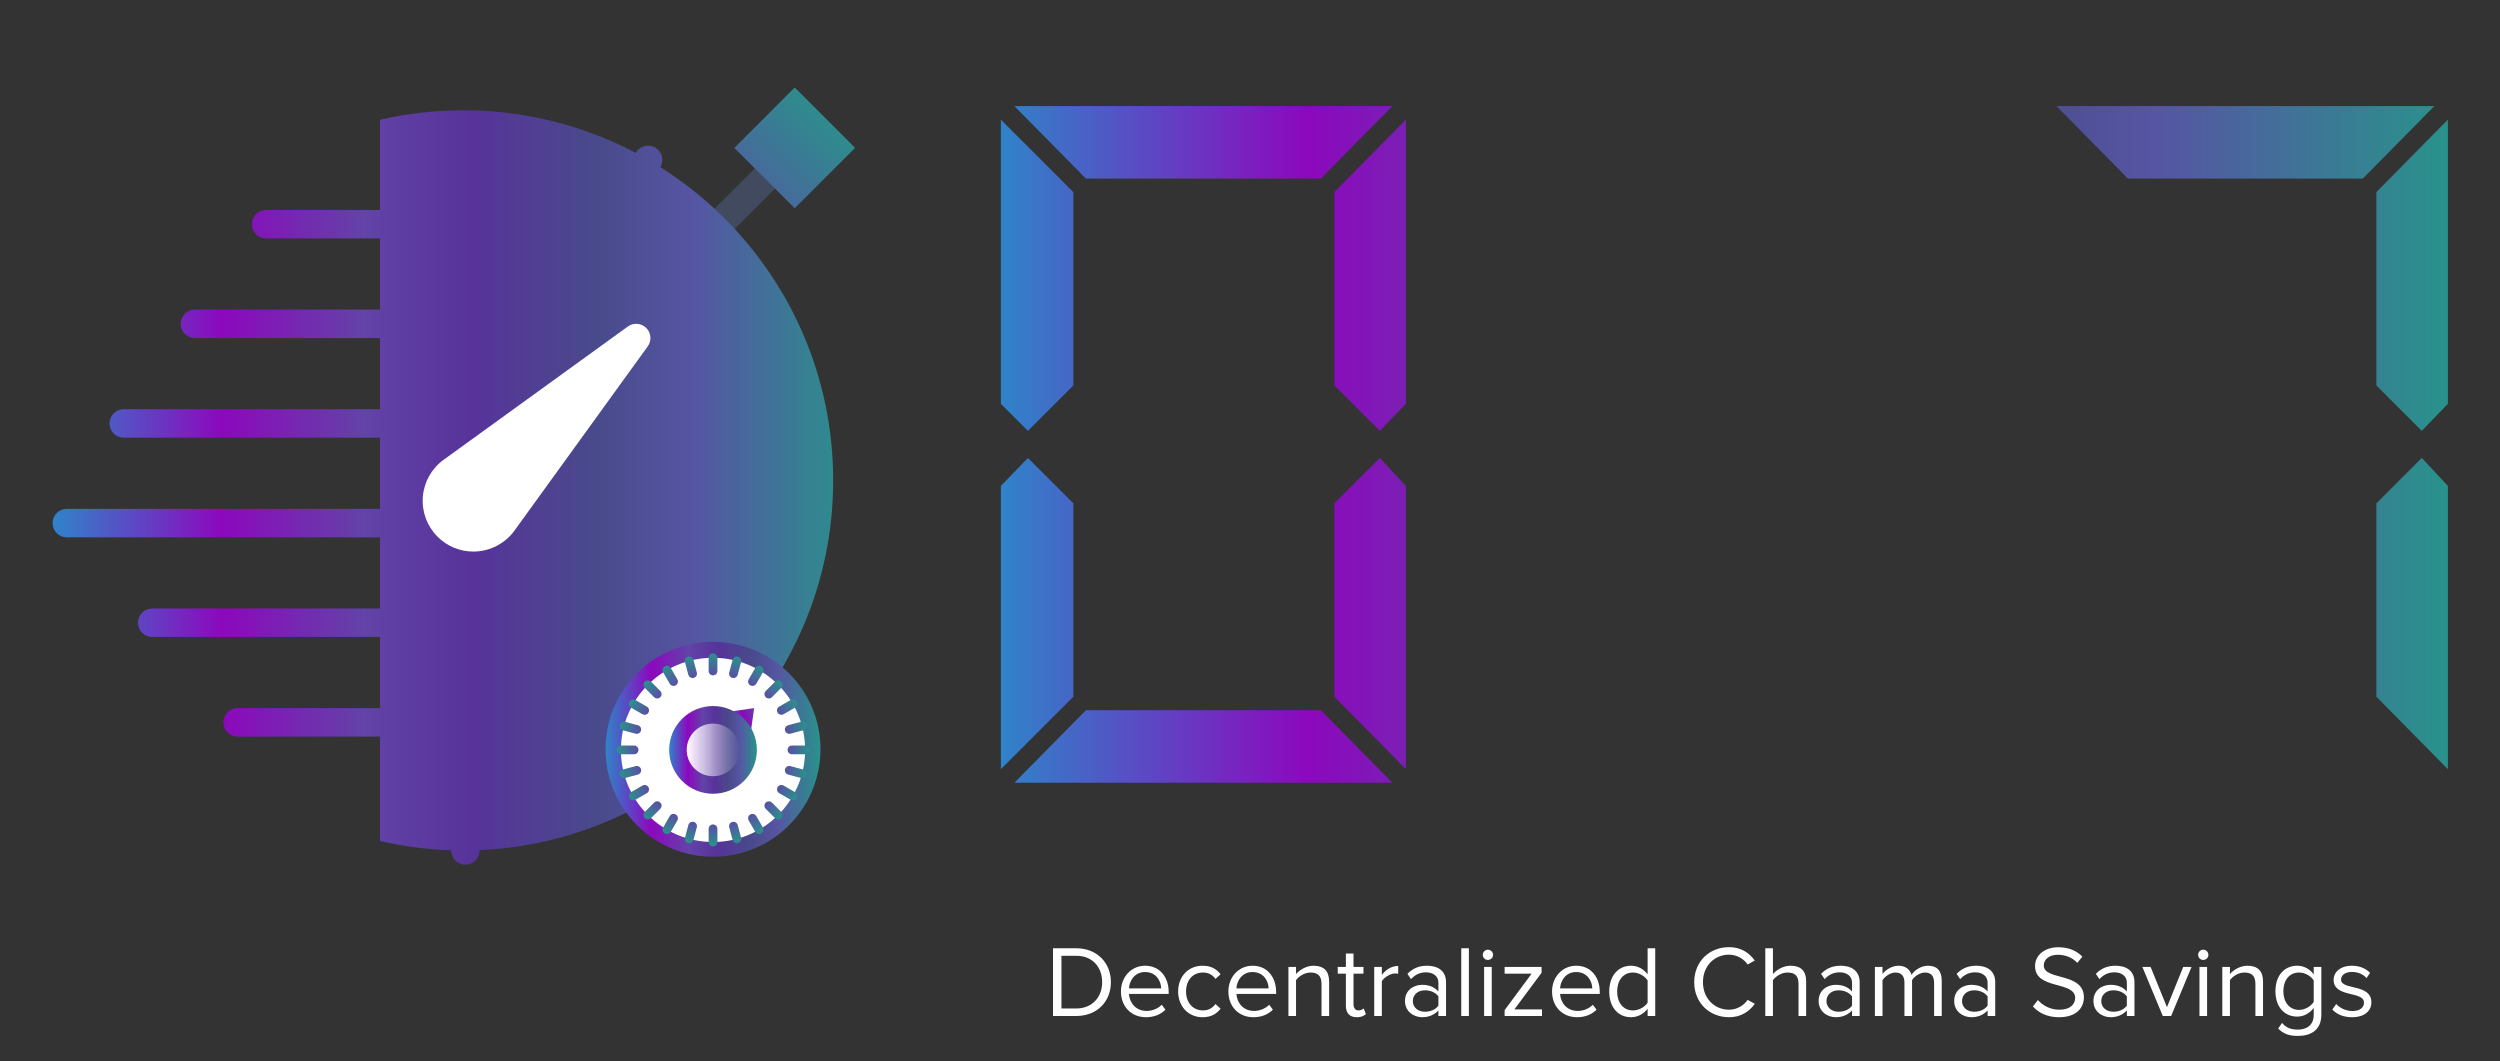 <svg height="815" viewBox="0 0 508 215.635" width="1920" xmlns="http://www.w3.org/2000/svg" xmlns:xlink="http://www.w3.org/1999/xlink"><rect x="0" y="0" width="508" height="215.635" fill="#333333" stroke="none"/><linearGradient id="a" gradientUnits="userSpaceOnUse" x1="1.293" x2="57.707" xlink:href="#d" y1="29.5" y2="29.5"/><linearGradient id="b" gradientUnits="userSpaceOnUse" x1="451.264" x2="587.677" xlink:href="#d" y1="467.21" y2="467.21"/><linearGradient id="c" gradientUnits="userSpaceOnUse" x1="-76.875" x2="198.18" xlink:href="#d" y1="169.54" y2="169.54"/><linearGradient id="d"><stop offset="0" stop-color="#3083c9"/><stop offset=".212" stop-color="#8c08bd"/><stop offset=".387" stop-color="#6243a7"/><stop offset=".521" stop-color="#57339a"/><stop offset=".677" stop-color="#494a8b"/><stop offset=".799" stop-color="#5655a3"/><stop offset="1" stop-color="#29928b"/><stop offset="1" stop-color="#5670d7"/></linearGradient><linearGradient id="e" gradientUnits="userSpaceOnUse" x1="-12.601" x2="123.811" xlink:href="#d" y1="753.42" y2="753.42"/><linearGradient id="f" gradientUnits="userSpaceOnUse" x1="5.501" x2="54.499" xlink:href="#d" y1="30" y2="30"/><radialGradient id="g" cx="30" cy="30.146" gradientUnits="userSpaceOnUse" r="22" xlink:href="#d"/><linearGradient id="h" gradientUnits="userSpaceOnUse" x1="33.458" x2="49.552" xlink:href="#d" y1="23.754" y2="17.108"/><linearGradient id="i" gradientUnits="userSpaceOnUse" x1="20" x2="40" xlink:href="#d" y1="30.146" y2="30.146"/><linearGradient id="j" gradientUnits="userSpaceOnUse" x1="24" x2="36" y1="30.146" y2="30.146"><stop offset="0" stop-color="#fff"/><stop offset="1" stop-color="#fff" stop-opacity="0"/></linearGradient><linearGradient gradientUnits="userSpaceOnUse" x1="-64.755" x2="185.849" xlink:href="#d" y1="550.238" y2="550.238"/><path d="m0 0h508v215.635h-508z" fill="#fff" opacity="0"/><g transform="matrix(1.069 0 0 1.069 285.555 -90.936)"><g transform="matrix(1.119 0 0 1.119 -762.094 -353.191)"><path d="m565.451 428.798 8.548-8.548" fill="url(#a)"/><path d="m573.936 417.834a2.418 2.418 0 0 0 -1.646.707l-8.549 8.547a2.418 2.418 0 0 0 0 3.42 2.418 2.418 0 0 0 3.42 0l8.549-8.547a2.418 2.418 0 0 0 0-3.42 2.418 2.418 0 0 0 -1.773-.707z" fill="#424a60"/><path d="m106.297 695.785h14.511v14.508h-14.511z" fill="url(#e)" transform="matrix(.707 -.707 .707 .707 0 0)"/><path d="m520.994 410.385c-4.856 0-9.576.568-14.114 1.61v15.316h-19.345c-1.337 0-2.418 1.081-2.418 2.418 0 1.337 1.081 2.418 2.418 2.418h19.345v12.09h-31.435c-1.337 0-2.418 1.081-2.418 2.418s1.081 2.418 2.418 2.418h31.435v12.09h-43.525c-1.337 0-2.418 1.081-2.418 2.418 0 1.337 1.081 2.418 2.418 2.418h43.525v12.09h-53.198c-1.337 0-2.418 1.081-2.418 2.418s1.081 2.418 2.418 2.418h53.198v12.09h-38.689c-1.337 0-2.418 1.081-2.418 2.418 0 1.337 1.081 2.418 2.418 2.418h38.689v12.09h-24.181c-1.337 0-2.418 1.081-2.418 2.418 0 1.337 1.081 2.418 2.418 2.418h24.181v17.734c4.539 1.042 9.259 1.61 14.114 1.61 34.721 0 62.87-28.149 62.87-62.87 0-34.721-28.149-62.87-62.87-62.87z" fill="url(#b)"/><path d="m516.552 410.588c1.598-.121 3.206-.203 4.836-.203 1.63 0 3.238.082 4.836.203v-7.457h6.045c2.002 0 3.627-1.625 3.627-3.627 0-2.002-1.625-3.627-3.627-3.627h-21.763c-2.002 0-3.627 1.625-3.627 3.627 0 2.002 1.625 3.627 3.627 3.627h6.045z" fill="url(#b)"/><g fill="url(#a)" transform="matrix(2.418 0 0 2.418 448.138 395.876)"><path d="m30.293 5c-.553 0-1 .447-1 1v3c0 .553.447 1 1 1s1-.447 1-1v-3c0-.553-.447-1-1-1z"/><path d="m30.293 54c-.553 0-1 .447-1 1v3c0 .553.447 1 1 1s1-.447 1-1v-3c0-.553-.447-1-1-1z"/><path d="m56.13 31h-3c-.553 0-1 .447-1 1s.447 1 1 1h3c.553 0 1-.447 1-1s-.447-1-1-1z"/><path d="m43.63 8.617c-.479-.277-1.09-.112-1.366.366l-1.5 2.599c-.276.479-.112 1.09.366 1.366.157.091.329.134.499.134.346 0 .682-.18.867-.5l1.5-2.599c.276-.478.112-1.09-.366-1.366z"/><path d="m53.146 44.134-2.598-1.5c-.478-.277-1.09-.114-1.366.366-.276.479-.112 1.09.366 1.366l2.598 1.5c.158.091.329.134.499.134.346 0 .682-.179.867-.5.277-.479.113-1.09-.366-1.366z"/><path d="m42.496 51.419c-.277-.48-.89-.644-1.366-.366-.479.276-.643.888-.366 1.366l1.5 2.598c.186.321.521.5.867.5.17 0 .342-.043.499-.134.479-.276.643-.888.366-1.366z"/><path d="m50.05 21.5c.17 0 .342-.043.499-.134l2.598-1.5c.479-.276.643-.888.366-1.366-.276-.479-.89-.644-1.366-.366l-2.598 1.5c-.479.276-.643.887-.366 1.366.185.321.521.5.867.5z"/></g><path d="m552.115 447.364c-.841-.837-2.167-.943-3.127-.251l-31.307 22.645c-2.041 1.485-3.325 3.779-3.521 6.297-.196 2.517.716 4.981 2.498 6.763 1.627 1.63 3.789 2.527 6.086 2.527 2.752 0 5.358-1.328 6.979-3.555l22.64-31.3c.696-.962.592-2.288-.249-3.127z" fill="#fff"/><g transform="matrix(.745 0 0 .745 541.104 496.578)"><path d="m54.499 30c0 13.53-10.968 24.499-24.499 24.499s-24.499-10.968-24.499-24.499c0-13.53 10.968-24.499 24.499-24.499 13.53 0 24.499 10.968 24.499 24.499z" fill="url(#f)"/><path d="m51.927 12.316-4.95.707.707-4.95z" fill="none" transform="matrix(.427 0 0 .427 26.232 8.547)"/><path d="m51 30.146c0 11.598-9.402 21-21 21s-21-9.402-21-21c-0-11.598 9.402-21 21-21s21 9.402 21 21z" fill="#fff"/><path d="m9.457 25.677 2.897.776c.087.023.174.034.26.034.441 0 .846-.294.965-.741.143-.533-.174-1.082-.707-1.225l-2.897-.776c-.533-.142-1.082.173-1.225.707-.143.533.174 1.082.707 1.225zm41.086 8.939-2.897-.776c-.532-.142-1.082.173-1.225.707-.143.533.174 1.082.707 1.225l2.897.776c.087.023.174.034.26.034.441 0 .846-.294.965-.741.143-.533-.174-1.082-.707-1.225zm-24.943 11.951c-.532-.141-1.082.173-1.225.707l-.776 2.897c-.143.533.174 1.082.707 1.225.087.023.174.034.26.034.441 0 .846-.294.965-.741l.776-2.897c.142-.533-.174-1.082-.707-1.225zm10.094-37.671c-.533-.143-1.082.173-1.225.707l-.776 2.897c-.143.533.174 1.082.707 1.225.087.023.174.034.26.034.441 0 .846-.294.965-.741l.776-2.897c.143-.533-.173-1.082-.707-1.225zm-20.417 29.75c-.277-.479-.891-.644-1.366-.366l-2.598 1.5c-.479.276-.643.888-.366 1.366.186.321.521.5.867.5.17 0 .342-.043.499-.134l2.598-1.5c.479-.276.643-.887.366-1.366zm29.446-17c.186.321.521.5.867.5.17 0 .342-.043.499-.134l2.598-1.5c.479-.276.643-.888.366-1.366-.277-.479-.889-.643-1.366-.366l-2.598 1.5c-.479.277-.643.888-.366 1.366zm-4.857 23.589c-.277-.479-.891-.644-1.366-.366-.479.276-.643.888-.366 1.366l1.5 2.598c.186.321.521.5.867.5.17 0 .342-.043.499-.134.479-.276.643-.888.366-1.366zm-19.5-33.775c-.277-.479-.89-.643-1.366-.366-.479.276-.643.888-.366 1.366l1.5 2.598c.186.321.521.5.867.5.17 0 .342-.043.499-.134.479-.276.643-.888.366-1.366zm-9.053 9.053 2.598 1.5c.157.091.329.134.499.134.346 0 .682-.179.867-.5.276-.479.112-1.09-.366-1.366l-2.598-1.5c-.478-.276-1.09-.113-1.366.366-.276.478-.112 1.089.366 1.366zm37.374 19.267-2.598-1.5c-.479-.277-1.089-.113-1.366.366-.276.479-.112 1.09.366 1.366l2.598 1.5c.157.091.329.134.499.134.346 0 .682-.179.867-.5.276-.478.112-1.089-.366-1.366zm-27.187 5.089c-.478-.277-1.09-.113-1.366.366l-1.5 2.598c-.276.479-.112 1.09.366 1.366.157.091.329.134.499.134.346 0 .682-.179.867-.5l1.5-2.598c.277-.478.113-1.089-.366-1.366zm19.5-33.775c-.478-.276-1.09-.113-1.366.366l-1.5 2.598c-.276.479-.112 1.09.366 1.366.157.091.329.134.499.134.346 0 .682-.179.867-.5l1.5-2.598c.277-.479.113-1.09-.366-1.366zm-27.421 23.453c-.143-.534-.689-.85-1.225-.707l-2.897.776c-.533.143-.85.691-.707 1.225.119.447.523.741.965.741.086 0 .173-.011.26-.034l2.897-.776c.533-.143.85-.692.707-1.225zm32.842-8.801c.119.447.523.741.965.741.086 0 .173-.011.26-.034l2.897-.776c.533-.143.85-.691.707-1.225s-.691-.849-1.225-.707l-2.897.776c-.533.143-.85.692-.707 1.225zm-10.796 21.528c-.143-.534-.691-.849-1.225-.707-.533.143-.85.691-.707 1.225l.776 2.897c.119.447.523.741.965.741.086 0 .173-.011.26-.034.533-.143.85-.691.707-1.225zm-10.095-37.67c-.143-.534-.691-.85-1.225-.707s-.85.691-.707 1.225l.776 2.897c.119.447.523.741.965.741.086 0 .173-.011.26-.034.533-.143.85-.691.707-1.225zm-9.673 4.986c-.391-.391-1.023-.391-1.414 0s-.391 1.023 0 1.414l2.122 2.122c.195.195.451.293.707.293s.512-.098.707-.293c.391-.391.391-1.023 0-1.414zm27.578 27.577c-.391-.391-1.023-.391-1.414 0s-.391 1.023 0 1.414l2.122 2.122c.195.195.451.293.707.293s.512-.098.707-.293c.391-.391.391-1.023 0-1.414zm-26.87 0-2.122 2.122c-.391.391-.391 1.023 0 1.414.195.195.451.293.707.293s.512-.098.707-.293l2.122-2.122c.391-.391.391-1.023 0-1.414s-1.023-.391-1.414 0zm26.163-23.748c.256 0 .512-.098.707-.293l2.122-2.122c.391-.391.391-1.023 0-1.414s-1.023-.391-1.414 0l-2.122 2.122c-.391.391-.391 1.023 0 1.414.195.195.451.293.707.293zm-30.728 12.727c.553 0 1-.447 1-1s-.447-1-1-1h-3c-.553 0-1 .447-1 1s.447 1 1 1zm39-2h-3c-.553 0-1 .447-1 1s.447 1 1 1h3c.553 0 1-.447 1-1s-.447-1-1-1zm-21 18c-.553 0-1 .447-1 1v3c0 .553.447 1 1 1s1-.447 1-1v-3c0-.552-.447-1-1-1zm0-39c-.553 0-1 .447-1 1v3c0 .553.447 1 1 1s1-.447 1-1v-3c0-.552-.447-1-1-1z" fill="url(#g)"/><path d="m34.435 21.322 4.95-.707-.707 4.95z" fill="url(#h)"/><path d="m40 30.146c0 5.523-4.477 10-10 10s-10-4.477-10-10 4.477-10 10-10 10 4.477 10 10z" fill="url(#i)"/><path d="m36 30.146c0 3.314-2.686 6-6 6s-6-2.686-6-6 2.686-6 6-6 6 2.686 6 6z" fill="url(#j)"/></g></g><g fill="url(#c)" stroke-width="1.516"><path d="m.111 161.823-4.961 5.145-8.636-8.636v-36.747l13.597-13.78zm-2.572-56.591-13.597 13.78h-44.648l-13.597-13.78zm-60.633 53.1-8.636 8.636-5.145-5.145v-54.019l13.78 13.78zm63.206 72.944-13.597-13.78v-36.747l8.636-8.636 4.961 5.328zm-2.572 2.572h-71.841l13.597-13.78h44.648zm-60.633-16.353-13.78 13.78v-53.835l5.145-5.328 8.636 8.636z"/><path d="m63.317 166.968v-15.066l27.928-46.669h7.901v13.413l-28.847 48.323zm-12.127 0-29.03-48.323v-13.413h7.901l27.928 46.669v15.066zm6.798 5.145v15.066l-27.928 46.669h-7.901v-13.413l29.03-48.323zm12.127 0 29.03 48.323v13.413h-7.901l-27.928-46.669v-15.066z"/><path d="m195.607 105.232-13.597 13.78h-44.648l-13.597-13.78zm2.572 72.209v53.835l-13.597-13.78v-36.747l8.636-8.636zm-13.597-19.109v-36.747l13.597-13.78v54.019l-4.961 5.145z"/></g></g><g fill="#fff" stroke-width=".101" transform="matrix(1.069 0 0 1.069 283.194 -386.727)"><path d="m-60.353 554.891c3.996 0 6.602-2.76 6.602-6.428 0-3.648-2.606-6.448-6.602-6.448h-4.401v12.876zm0-1.428h-2.799v-10.019h2.799c3.185 0 4.942 2.239 4.942 5.019 0 2.76-1.815 5-4.942 5z"/><path d="m-47.092 555.122c1.525 0 2.78-.502 3.706-1.428l-.695-.946c-.734.753-1.815 1.178-2.876 1.178-2.008 0-3.243-1.467-3.359-3.224h7.548v-.367c0-2.799-1.66-5-4.479-5-2.664 0-4.594 2.181-4.594 4.884 0 2.915 1.988 4.903 4.749 4.903zm2.896-5.482h-6.119c.077-1.429 1.062-3.108 3.05-3.108 2.123 0 3.05 1.718 3.069 3.108z"/><path d="m-36.32 555.122c1.699 0 2.703-.695 3.417-1.622l-.965-.888c-.618.83-1.409 1.216-2.374 1.216-1.988 0-3.224-1.544-3.224-3.61 0-2.066 1.235-3.591 3.224-3.591.965 0 1.757.367 2.374 1.216l.965-.888c-.714-.927-1.718-1.622-3.417-1.622-2.78 0-4.652 2.123-4.652 4.884 0 2.78 1.872 4.903 4.652 4.903z"/><path d="m-26.668 555.122c1.525 0 2.78-.502 3.706-1.428l-.695-.946c-.734.753-1.815 1.178-2.876 1.178-2.008 0-3.243-1.467-3.359-3.224h7.548v-.367c0-2.799-1.66-5-4.479-5-2.664 0-4.594 2.181-4.594 4.884 0 2.915 1.988 4.903 4.749 4.903zm2.896-5.482h-6.119c.077-1.429 1.062-3.108 3.05-3.108 2.123 0 3.05 1.718 3.069 3.108z"/><path d="m-12.267 554.891v-6.544c0-2.027-1.023-3.011-2.973-3.011-1.39 0-2.664.811-3.32 1.583v-1.351h-1.448v9.324h1.448v-6.814c.541-.753 1.622-1.448 2.76-1.448 1.255 0 2.085.521 2.085 2.162v6.1z"/><path d="m-7.017 555.122c.849 0 1.371-.251 1.737-.598l-.425-1.081c-.193.212-.579.386-.985.386-.637 0-.946-.502-.946-1.197v-5.791h1.892v-1.274h-1.892v-2.548h-1.448v2.548h-1.544v1.274h1.544v6.1c0 1.39.695 2.181 2.066 2.181z"/><path d="m-2.248 554.891v-6.602c.425-.753 1.641-1.486 2.529-1.486.232 0 .405.019.579.058v-1.486c-1.274 0-2.355.714-3.108 1.699v-1.506h-1.448v9.324z"/><path d="m9.952 554.891v-6.409c0-2.259-1.641-3.147-3.61-3.147-1.525 0-2.722.502-3.726 1.544l.676 1.004c.83-.888 1.737-1.293 2.857-1.293 1.351 0 2.355.714 2.355 1.969v1.679c-.753-.869-1.815-1.274-3.089-1.274-1.583 0-3.262.985-3.262 3.069 0 2.027 1.679 3.089 3.262 3.089 1.255 0 2.316-.444 3.089-1.293v1.062zm-4.015-.811c-1.351 0-2.297-.849-2.297-2.027 0-1.197.946-2.046 2.297-2.046 1.023 0 2.008.386 2.567 1.158v1.757c-.56.772-1.544 1.158-2.567 1.158z"/><path d="m14.295 554.891v-12.876h-1.448v12.876z"/><path d="m17.905 544.235c.541 0 .985-.425.985-.965 0-.541-.444-.985-.985-.985-.521 0-.965.444-.965.985 0 .541.444.965.965.965zm.734 10.656v-9.324h-1.448v9.324z"/><path d="m28.194 554.891v-1.255h-5.251l5.173-6.969v-1.1h-7.027v1.274h5.135l-5.135 6.93v1.12z"/><path d="m34.854 555.122c1.525 0 2.78-.502 3.706-1.428l-.695-.946c-.734.753-1.815 1.178-2.876 1.178-2.008 0-3.243-1.467-3.359-3.224h7.548v-.367c0-2.799-1.66-5-4.479-5-2.664 0-4.594 2.181-4.594 4.884 0 2.915 1.988 4.903 4.749 4.903zm2.896-5.482h-6.119c.077-1.429 1.062-3.108 3.05-3.108 2.123 0 3.05 1.718 3.069 3.108z"/><path d="m49.718 554.891v-12.876h-1.448v4.961c-.753-1.023-1.892-1.641-3.147-1.641-2.452 0-4.15 1.93-4.15 4.903 0 3.031 1.718 4.884 4.15 4.884 1.313 0 2.452-.676 3.147-1.622v1.39zm-4.247-1.062c-1.872 0-2.992-1.525-2.992-3.591s1.12-3.61 2.992-3.61c1.158 0 2.278.695 2.799 1.506v4.228c-.521.811-1.641 1.467-2.799 1.467z"/><path d="m63.752 555.122c2.278 0 3.822-1.081 4.903-2.548l-1.371-.753c-.734 1.1-2.066 1.872-3.533 1.872-2.818 0-4.961-2.181-4.961-5.231 0-3.069 2.143-5.231 4.961-5.231 1.467 0 2.799.791 3.533 1.872l1.351-.753c-1.023-1.448-2.606-2.548-4.884-2.548-3.706 0-6.621 2.703-6.621 6.66s2.915 6.66 6.621 6.66z"/><path d="m78.403 554.891v-6.583c0-2.027-1.023-2.973-2.973-2.973-1.409 0-2.683.811-3.34 1.583v-4.903h-1.448v12.876h1.448v-6.814c.56-.753 1.641-1.448 2.76-1.448 1.255 0 2.104.483 2.104 2.123v6.139z"/><path d="m88.577 554.891v-6.409c0-2.259-1.641-3.147-3.61-3.147-1.525 0-2.722.502-3.726 1.544l.676 1.004c.83-.888 1.737-1.293 2.857-1.293 1.351 0 2.355.714 2.355 1.969v1.679c-.753-.869-1.815-1.274-3.089-1.274-1.583 0-3.262.985-3.262 3.069 0 2.027 1.679 3.089 3.262 3.089 1.255 0 2.316-.444 3.089-1.293v1.062zm-4.015-.811c-1.351 0-2.297-.849-2.297-2.027 0-1.197.946-2.046 2.297-2.046 1.023 0 2.008.386 2.567 1.158v1.757c-.56.772-1.544 1.158-2.567 1.158z"/><path d="m104.174 554.891v-6.737c0-1.872-.907-2.818-2.606-2.818-1.351 0-2.606.888-3.127 1.737-.27-.965-1.081-1.737-2.51-1.737-1.371 0-2.625.985-3.011 1.583v-1.351h-1.448v9.324h1.448v-6.814c.502-.753 1.506-1.448 2.452-1.448 1.216 0 1.718.753 1.718 1.93v6.332h1.448v-6.834c.483-.734 1.506-1.429 2.471-1.429 1.197 0 1.718.753 1.718 1.93v6.332z"/><path d="m114.347 554.891v-6.409c0-2.259-1.641-3.147-3.61-3.147-1.525 0-2.722.502-3.726 1.544l.676 1.004c.83-.888 1.737-1.293 2.857-1.293 1.351 0 2.355.714 2.355 1.969v1.679c-.753-.869-1.815-1.274-3.089-1.274-1.583 0-3.262.985-3.262 3.069 0 2.027 1.679 3.089 3.262 3.089 1.255 0 2.316-.444 3.089-1.293v1.062zm-4.015-.811c-1.351 0-2.297-.849-2.297-2.027 0-1.197.946-2.046 2.297-2.046 1.023 0 2.008.386 2.567 1.158v1.757c-.56.772-1.544 1.158-2.567 1.158z"/><path d="m126.451 555.122c3.475 0 4.749-1.911 4.749-3.784 0-4.807-7.625-3.147-7.625-6.042 0-1.216 1.1-2.046 2.645-2.046 1.409 0 2.76.483 3.726 1.544l.965-1.178c-1.081-1.139-2.606-1.795-4.575-1.795-2.529 0-4.421 1.448-4.421 3.571 0 4.594 7.625 2.76 7.625 6.081 0 .985-.734 2.22-3.031 2.22-1.815 0-3.204-.888-4.054-1.834l-.946 1.216c1.062 1.197 2.703 2.046 4.942 2.046z"/><path d="m140.813 554.891v-6.409c0-2.259-1.641-3.147-3.61-3.147-1.525 0-2.722.502-3.726 1.544l.676 1.004c.83-.888 1.737-1.293 2.857-1.293 1.351 0 2.355.714 2.355 1.969v1.679c-.753-.869-1.815-1.274-3.089-1.274-1.583 0-3.262.985-3.262 3.069 0 2.027 1.679 3.089 3.262 3.089 1.255 0 2.316-.444 3.089-1.293v1.062zm-4.015-.811c-1.351 0-2.297-.849-2.297-2.027 0-1.197.946-2.046 2.297-2.046 1.023 0 2.008.386 2.567 1.158v1.757c-.56.772-1.544 1.158-2.567 1.158z"/><path d="m147.782 554.891 3.88-9.324h-1.583l-3.089 7.644-3.108-7.644h-1.564l3.88 9.324z"/><path d="m153.882 544.235c.541 0 .985-.425.985-.965 0-.541-.444-.985-.985-.985-.521 0-.965.444-.965.985 0 .541.444.965.965.965zm.734 10.656v-9.324h-1.448v9.324z"/><path d="m165.252 554.891v-6.544c0-2.027-1.023-3.011-2.973-3.011-1.39 0-2.664.811-3.32 1.583v-1.351h-1.448v9.324h1.448v-6.814c.541-.753 1.622-1.448 2.76-1.448 1.255 0 2.085.521 2.085 2.162v6.1z"/><path d="m171.893 558.674c2.278 0 4.44-.965 4.44-4.054v-9.054h-1.448v1.409c-.753-1.023-1.872-1.641-3.127-1.641-2.452 0-4.15 1.853-4.15 4.845 0 3.011 1.718 4.826 4.15 4.826 1.313 0 2.452-.714 3.127-1.66v1.332c0 2.046-1.448 2.799-2.992 2.799-1.332 0-2.259-.347-3.031-1.274l-.734 1.081c1.1 1.081 2.181 1.39 3.764 1.39zm.212-4.942c-1.872 0-2.992-1.506-2.992-3.552 0-2.066 1.12-3.552 2.992-3.552 1.158 0 2.278.695 2.78 1.506v4.073c-.502.811-1.622 1.525-2.78 1.525z"/><path d="m182.182 555.122c2.413 0 3.668-1.255 3.668-2.818 0-3.629-5.772-2.278-5.772-4.324 0-.83.791-1.467 2.066-1.467 1.197 0 2.22.502 2.78 1.178l.676-1.004c-.753-.753-1.872-1.351-3.455-1.351-2.22 0-3.475 1.235-3.475 2.683 0 3.455 5.772 2.066 5.772 4.324 0 .927-.772 1.602-2.201 1.602-1.274 0-2.452-.618-3.069-1.332l-.753 1.042c.946 1.004 2.239 1.467 3.764 1.467z"/></g></svg>